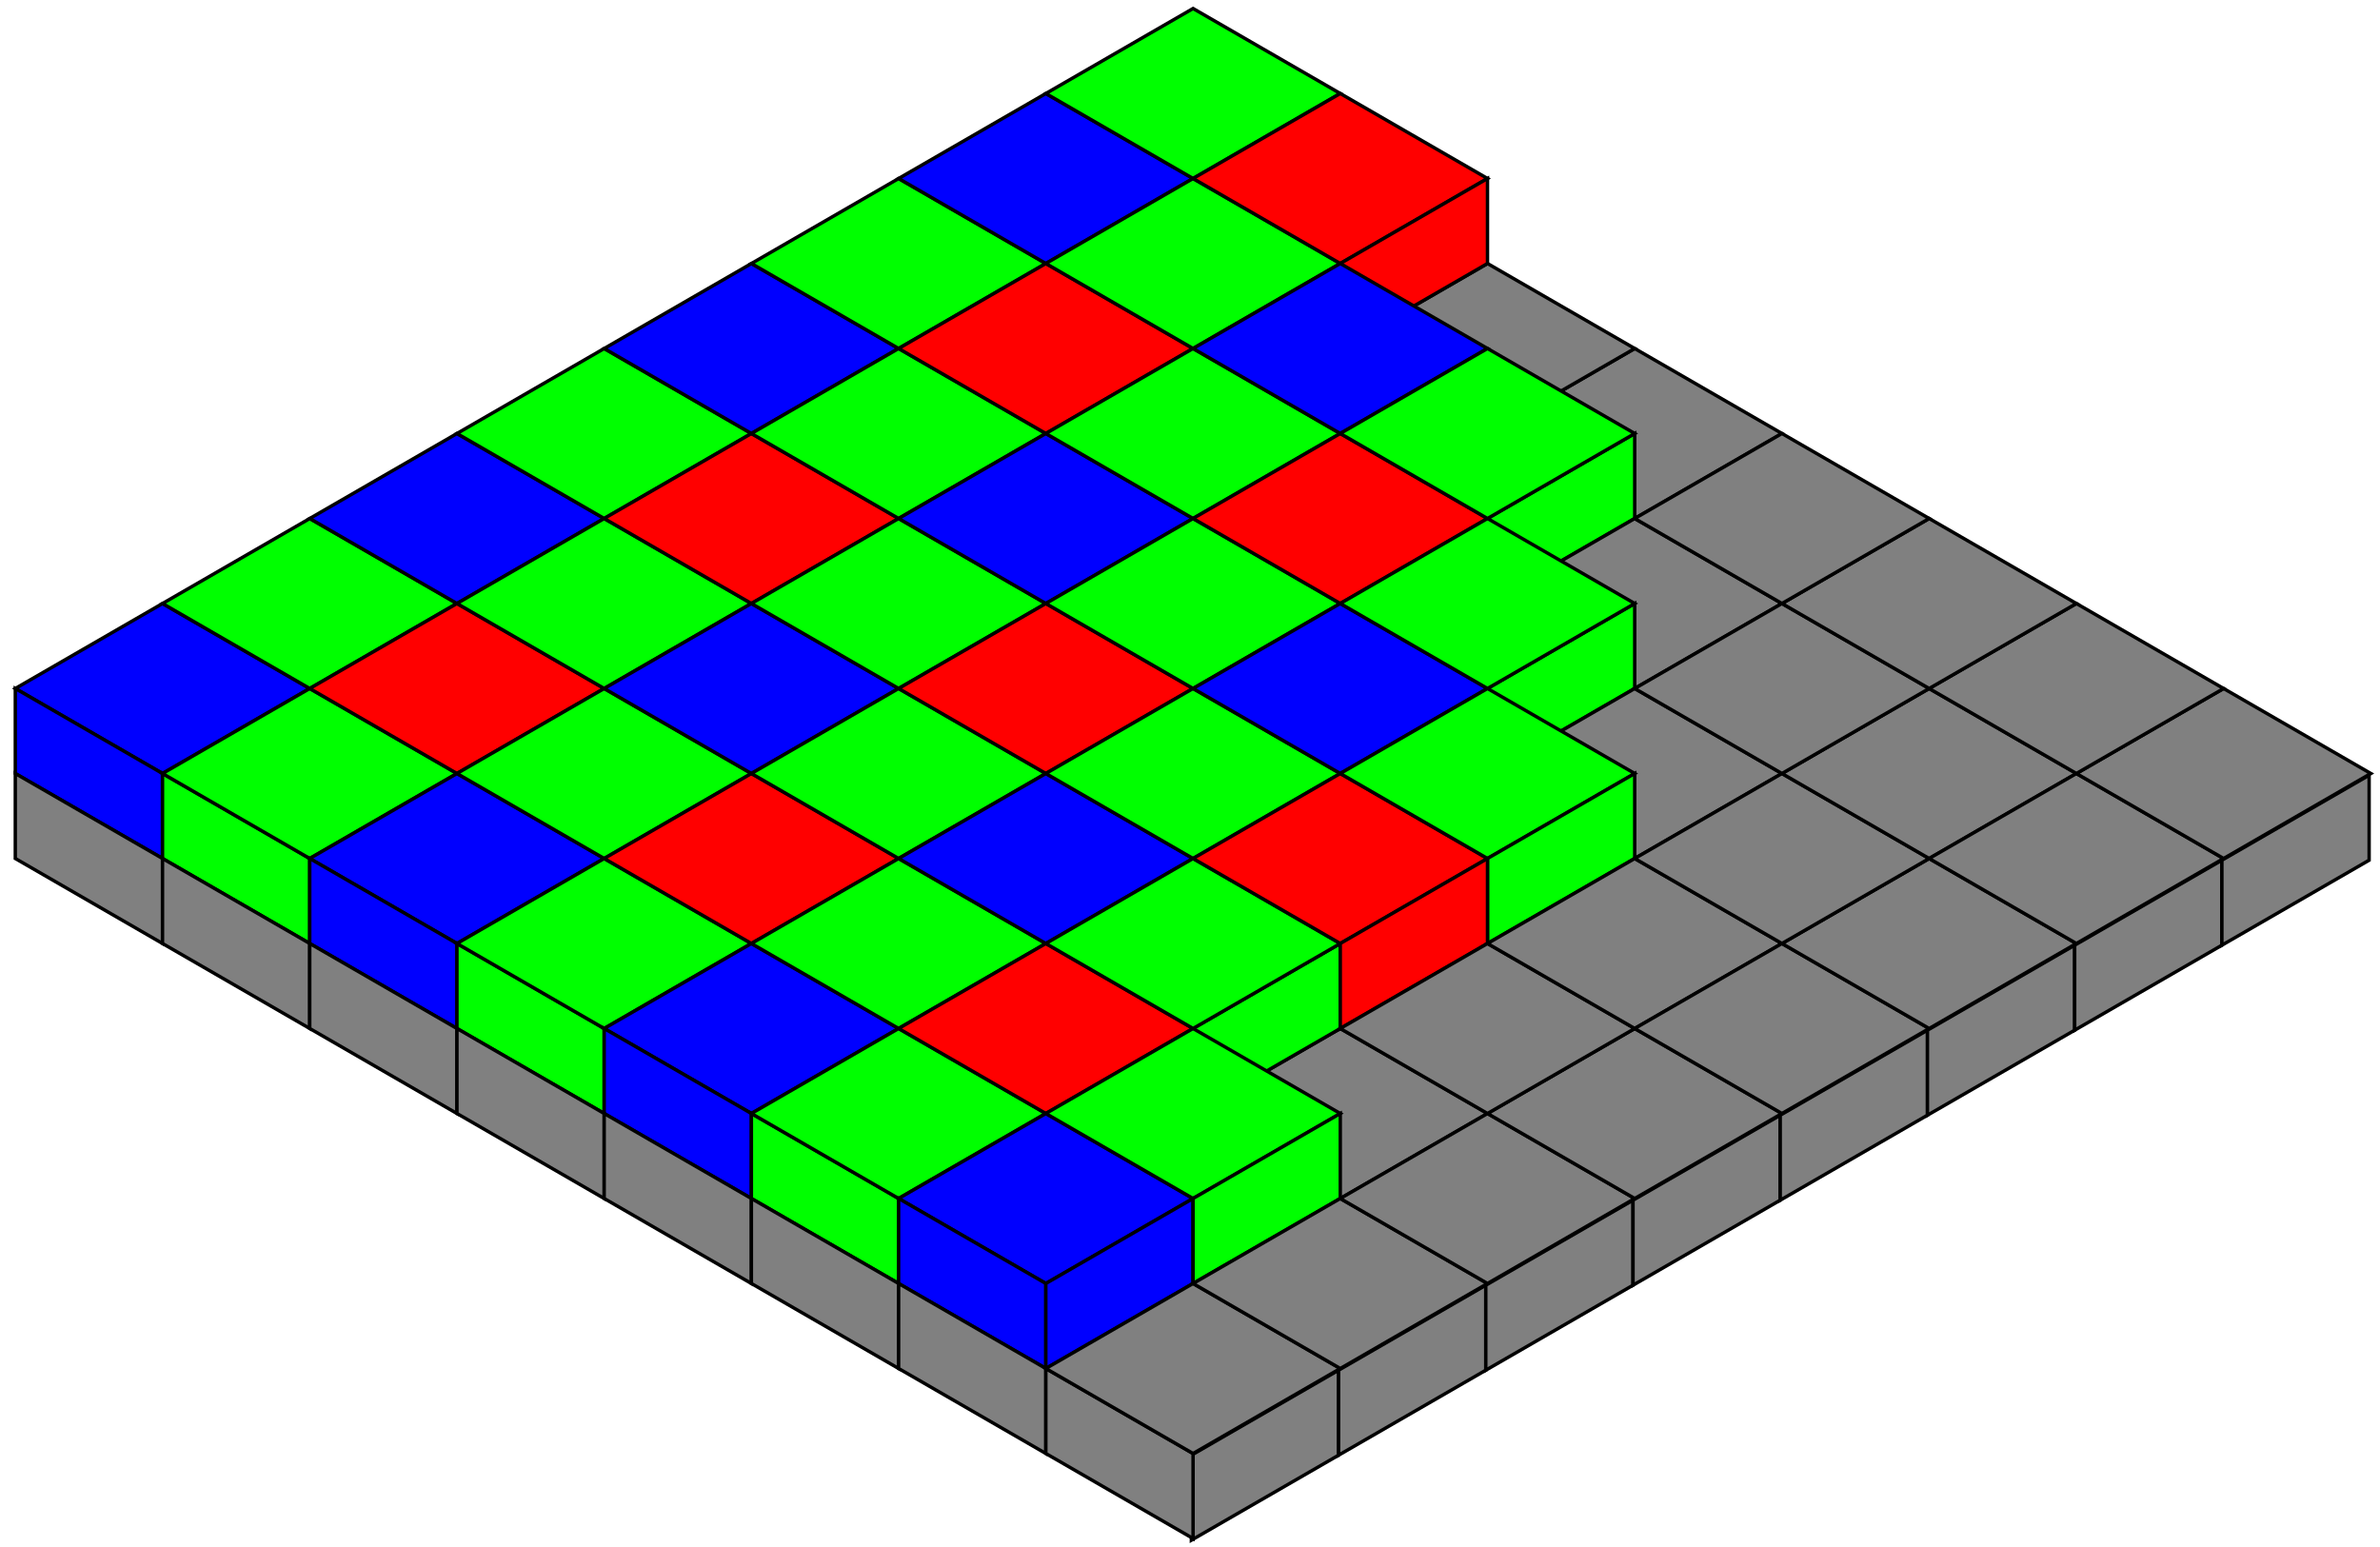 <?xml version="1.0" encoding="UTF-8" standalone="no"?>
<!-- Created with Inkscape (http://www.inkscape.org/) -->

<svg
   xmlns:dc="http://purl.org/dc/elements/1.1/"
   xmlns:cc="http://creativecommons.org/ns#"
   xmlns:rdf="http://www.w3.org/1999/02/22-rdf-syntax-ns#"
   xmlns:svg="http://www.w3.org/2000/svg"
   xmlns="http://www.w3.org/2000/svg"
   xmlns:sodipodi="http://sodipodi.sourceforge.net/DTD/sodipodi-0.dtd"
   xmlns:inkscape="http://www.inkscape.org/namespaces/inkscape"
   width="700"
   height="455"
   id="svg2812"
   sodipodi:version="0.32"
   inkscape:version="0.48.0 r9654"
   sodipodi:docname="Bayer_pattern_on_sensor.svg"
   version="1.0"
   inkscape:export-filename="Bayer_pattern_on_sensor.png"
   inkscape:export-xdpi="300"
   inkscape:export-ydpi="300">
  <defs
     id="defs2814" />
  <sodipodi:namedview
     id="base"
     pagecolor="#ffffff"
     bordercolor="#666666"
     borderopacity="1.0"
     gridtolerance="10000"
     guidetolerance="10"
     objecttolerance="10"
     inkscape:pageopacity="0.0"
     inkscape:pageshadow="2"
     inkscape:zoom="1.2085714"
     inkscape:cx="350"
     inkscape:cy="227.5"
     inkscape:document-units="px"
     inkscape:current-layer="layer2"
     showgrid="true"
     inkscape:grid-points="true"
     inkscape:window-width="977"
     inkscape:window-height="856"
     inkscape:window-x="0"
     inkscape:window-y="31"
     width="700px"
     height="455px"
     inkscape:window-maximized="0">
    <inkscape:grid
       id="GridFromPre046Settings"
       type="xygrid"
       originx="0px"
       originy="0px"
       spacingx="8.66px"
       spacingy="5px"
       color="#0000ff"
       empcolor="#0000ff"
       opacity="0.2"
       empopacity="0.4"
       empspacing="5" />
  </sodipodi:namedview>
  <g
     inkscape:groupmode="layer"
     id="layer2"
     inkscape:label="Color"
     style="opacity:1;display:inline"
     transform="translate(0.5,-1.862)">
    <path
       style="fill:#0000ff;fill-opacity:1;fill-rule:evenodd;stroke:#000000;stroke-width:1px;stroke-linecap:butt;stroke-linejoin:miter;stroke-opacity:1"
       d="m 4,204.362 43.3,-25 43.3,25 -43.3,25 -43.3,-25 z"
       id="path2911"
       inkscape:connector-curvature="0" />
    <path
       style="fill:#0000ff;fill-opacity:1;fill-rule:evenodd;stroke:#000000;stroke-width:1px;stroke-linecap:butt;stroke-linejoin:miter;stroke-opacity:1"
       d="m 4,204.362 0,25 43.3,25 0,-25 -43.3,-25 z"
       id="path2913"
       inkscape:connector-curvature="0" />
    <path
       style="fill:#00ff00;fill-opacity:1;fill-rule:evenodd;stroke:#000000;stroke-width:1px;stroke-linecap:butt;stroke-linejoin:miter;stroke-opacity:1"
       d="m 47.3,229.362 43.3,25 0,25 -43.3,-25 0,-25 z"
       id="path2915"
       inkscape:connector-curvature="0" />
    <path
       style="fill:#00ff00;fill-opacity:1;fill-rule:evenodd;stroke:#000000;stroke-width:1px;stroke-linecap:butt;stroke-linejoin:miter;stroke-opacity:1"
       d="m 47.3,229.362 43.3,-25 43.3,25 -43.3,25 -43.3,-25 z"
       id="path2917"
       inkscape:connector-curvature="0" />
    <path
       style="fill:#00ff00;fill-opacity:1;fill-rule:evenodd;stroke:#000000;stroke-width:1px;stroke-linecap:butt;stroke-linejoin:miter;stroke-opacity:1;display:inline"
       d="m 47.3,179.362 43.3,-25 43.3,25 -43.3,25 -43.3,-25 z"
       id="path2919"
       inkscape:connector-curvature="0" />
    <path
       style="fill:#ff0000;fill-opacity:1;fill-rule:evenodd;stroke:#000000;stroke-width:1px;stroke-linecap:butt;stroke-linejoin:miter;stroke-opacity:1;display:inline"
       d="m 90.6,204.362 43.3,-25 43.3,25 -43.3,25 -43.3,-25 z"
       id="path2921"
       inkscape:connector-curvature="0" />
    <path
       style="fill:#0000ff;fill-opacity:1;fill-rule:evenodd;stroke:#000000;stroke-width:1px;stroke-linecap:butt;stroke-linejoin:miter;stroke-opacity:1;display:inline"
       d="m 90.6,254.362 43.3,-25 43.3,25 -43.3,25 -43.3,-25 z"
       id="path2923"
       inkscape:connector-curvature="0" />
    <path
       style="fill:#0000ff;fill-opacity:1;fill-rule:evenodd;stroke:#000000;stroke-width:1px;stroke-linecap:butt;stroke-linejoin:miter;stroke-opacity:1;display:inline"
       d="m 90.6,254.362 0,25 43.3,25 0,-25 -43.3,-25 z"
       id="path2925"
       inkscape:connector-curvature="0" />
    <path
       style="fill:#00ff00;fill-opacity:1;fill-rule:evenodd;stroke:#000000;stroke-width:1px;stroke-linecap:butt;stroke-linejoin:miter;stroke-opacity:1;display:inline"
       d="m 133.9,229.362 43.3,-25 43.3,25 -43.3,25 -43.3,-25 z"
       id="path2927"
       inkscape:connector-curvature="0" />
    <path
       style="fill:#00ff00;fill-opacity:1;fill-rule:evenodd;stroke:#000000;stroke-width:1px;stroke-linecap:butt;stroke-linejoin:miter;stroke-opacity:1;display:inline"
       d="m 133.9,279.362 43.3,25 0,25 -43.3,-25 0,-25 z"
       id="path2929"
       inkscape:connector-curvature="0" />
    <path
       style="fill:#00ff00;fill-opacity:1;fill-rule:evenodd;stroke:#000000;stroke-width:1px;stroke-linecap:butt;stroke-linejoin:miter;stroke-opacity:1;display:inline"
       d="m 133.9,279.362 43.3,-25 43.3,25 -43.3,25 -43.3,-25 z"
       id="path2931"
       inkscape:connector-curvature="0" />
    <path
       style="fill:#ff0000;fill-opacity:1;fill-rule:evenodd;stroke:#000000;stroke-width:1px;stroke-linecap:butt;stroke-linejoin:miter;stroke-opacity:1;display:inline"
       d="m 177.2,254.362 43.3,-25 43.3,25 -43.3,25 -43.3,-25 z"
       id="path2933"
       inkscape:connector-curvature="0" />
    <path
       style="fill:#0000ff;fill-opacity:1;fill-rule:evenodd;stroke:#000000;stroke-width:1px;stroke-linecap:butt;stroke-linejoin:miter;stroke-opacity:1;display:inline"
       d="m 177.2,304.362 43.3,-25 43.3,25 -43.3,25 -43.3,-25 z"
       id="path2935"
       inkscape:connector-curvature="0" />
    <path
       style="fill:#0000ff;fill-opacity:1;fill-rule:evenodd;stroke:#000000;stroke-width:1px;stroke-linecap:butt;stroke-linejoin:miter;stroke-opacity:1;display:inline"
       d="m 177.2,304.362 0,25 43.3,25 0,-25 -43.3,-25 z"
       id="path2937"
       inkscape:connector-curvature="0" />
    <path
       style="fill:#00ff00;fill-opacity:1;fill-rule:evenodd;stroke:#000000;stroke-width:1px;stroke-linecap:butt;stroke-linejoin:miter;stroke-opacity:1;display:inline"
       d="m 220.5,279.362 43.3,-25 43.3,25 -43.3,25 -43.3,-25 z"
       id="path2939"
       inkscape:connector-curvature="0" />
    <path
       style="fill:#00ff00;fill-opacity:1;fill-rule:evenodd;stroke:#000000;stroke-width:1px;stroke-linecap:butt;stroke-linejoin:miter;stroke-opacity:1;display:inline"
       d="m 220.5,329.362 43.3,25 0,25 -43.3,-25 0,-25 z"
       id="path2941"
       inkscape:connector-curvature="0" />
    <path
       style="fill:#00ff00;fill-opacity:1;fill-rule:evenodd;stroke:#000000;stroke-width:1px;stroke-linecap:butt;stroke-linejoin:miter;stroke-opacity:1;display:inline"
       d="m 220.5,329.362 43.3,-25 43.3,25 -43.3,25 -43.3,-25 z"
       id="path2943"
       inkscape:connector-curvature="0" />
    <path
       style="fill:#ff0000;fill-opacity:1;fill-rule:evenodd;stroke:#000000;stroke-width:1px;stroke-linecap:butt;stroke-linejoin:miter;stroke-opacity:1;display:inline"
       d="m 263.8,304.362 43.3,-25 43.3,25 -43.3,25 -43.3,-25 z"
       id="path2945"
       inkscape:connector-curvature="0" />
    <path
       style="fill:#0000ff;fill-opacity:1;fill-rule:evenodd;stroke:#000000;stroke-width:1px;stroke-linecap:butt;stroke-linejoin:miter;stroke-opacity:1;display:inline"
       d="m 263.8,354.362 43.3,-25 43.3,25 -43.3,25 -43.3,-25 z"
       id="path2947"
       inkscape:connector-curvature="0" />
    <path
       style="fill:#0000ff;fill-opacity:1;fill-rule:evenodd;stroke:#000000;stroke-width:1px;stroke-linecap:butt;stroke-linejoin:miter;stroke-opacity:1;display:inline"
       d="m 263.8,354.362 0,25 43.3,25 0,-25 -43.3,-25 z"
       id="path2949"
       inkscape:connector-curvature="0" />
    <path
       style="fill:#808080;fill-opacity:1;fill-rule:evenodd;stroke:#000000;stroke-width:1px;stroke-linecap:butt;stroke-linejoin:miter;stroke-opacity:1;display:inline"
       d="m 350.4,329.362 43.3,-25 43.3,25 -43.3,25 -43.3,-25 z"
       id="path3073"
       inkscape:connector-curvature="0" />
    <path
       style="fill:#00ff00;fill-opacity:1;fill-rule:evenodd;stroke:#000000;stroke-width:1px;stroke-linecap:butt;stroke-linejoin:miter;stroke-opacity:1;display:inline"
       d="m 393.7,279.362 0,25 -43.3,25 0,-25 43.3,-25 z"
       id="path3037"
       inkscape:connector-curvature="0" />
    <path
       style="fill:#00ff00;fill-opacity:1;fill-rule:evenodd;stroke:#000000;stroke-width:1px;stroke-linecap:butt;stroke-linejoin:miter;stroke-opacity:1;display:inline"
       d="m 307.1,329.362 43.3,-25 43.3,25 -43.3,25 -43.3,-25 z"
       id="path2951"
       inkscape:connector-curvature="0" />
    <path
       style="fill:#0000ff;fill-opacity:1;fill-rule:evenodd;stroke:#000000;stroke-width:1px;stroke-linecap:butt;stroke-linejoin:miter;stroke-opacity:1"
       d="m 307.1,404.362 43.3,-25 0,-25 -43.3,25 0,25 z"
       id="path2953"
       inkscape:connector-curvature="0" />
    <path
       style="fill:#00ff00;fill-opacity:1;fill-rule:evenodd;stroke:#000000;stroke-width:1px;stroke-linecap:butt;stroke-linejoin:miter;stroke-opacity:1"
       d="m 350.4,379.362 43.3,-25 0,-25 -43.3,25 0,25 z"
       id="path2955"
       inkscape:connector-curvature="0" />
    <path
       style="fill:#0000ff;fill-opacity:1;fill-rule:evenodd;stroke:#000000;stroke-width:1px;stroke-linecap:butt;stroke-linejoin:miter;stroke-opacity:1;display:inline"
       d="m 90.6,154.362 43.3,-25 43.3,25 -43.3,25 -43.3,-25 z"
       id="path2957"
       inkscape:connector-curvature="0" />
    <path
       style="fill:#00ff00;fill-opacity:1;fill-rule:evenodd;stroke:#000000;stroke-width:1px;stroke-linecap:butt;stroke-linejoin:miter;stroke-opacity:1;display:inline"
       d="m 133.9,179.362 43.3,-25 43.3,25 -43.3,25 -43.3,-25 z"
       id="path2959"
       inkscape:connector-curvature="0" />
    <path
       style="fill:#00ff00;fill-opacity:1;fill-rule:evenodd;stroke:#000000;stroke-width:1px;stroke-linecap:butt;stroke-linejoin:miter;stroke-opacity:1;display:inline"
       d="m 133.9,129.362 43.3,-25 43.3,25 -43.3,25 -43.3,-25 z"
       id="path2961"
       inkscape:connector-curvature="0" />
    <path
       style="fill:#ff0000;fill-opacity:1;fill-rule:evenodd;stroke:#000000;stroke-width:1px;stroke-linecap:butt;stroke-linejoin:miter;stroke-opacity:1;display:inline"
       d="m 177.2,154.362 43.3,-25 43.3,25 -43.3,25 -43.3,-25 z"
       id="path2963"
       inkscape:connector-curvature="0" />
    <path
       style="fill:#0000ff;fill-opacity:1;fill-rule:evenodd;stroke:#000000;stroke-width:1px;stroke-linecap:butt;stroke-linejoin:miter;stroke-opacity:1;display:inline"
       d="m 177.2,204.362 43.3,-25 43.3,25 -43.3,25 -43.3,-25 z"
       id="path2965"
       inkscape:connector-curvature="0" />
    <path
       style="fill:#00ff00;fill-opacity:1;fill-rule:evenodd;stroke:#000000;stroke-width:1px;stroke-linecap:butt;stroke-linejoin:miter;stroke-opacity:1;display:inline"
       d="m 220.5,179.362 43.3,-25 43.3,25 -43.3,25 -43.3,-25 z"
       id="path2967"
       inkscape:connector-curvature="0" />
    <path
       style="fill:#00ff00;fill-opacity:1;fill-rule:evenodd;stroke:#000000;stroke-width:1px;stroke-linecap:butt;stroke-linejoin:miter;stroke-opacity:1;display:inline"
       d="m 220.5,229.362 43.3,-25 43.3,25 -43.3,25 -43.3,-25 z"
       id="path2969"
       inkscape:connector-curvature="0" />
    <path
       style="fill:#ff0000;fill-opacity:1;fill-rule:evenodd;stroke:#000000;stroke-width:1px;stroke-linecap:butt;stroke-linejoin:miter;stroke-opacity:1;display:inline"
       d="m 263.8,204.362 43.3,-25 43.3,25 -43.3,25 -43.3,-25 z"
       id="path2971"
       inkscape:connector-curvature="0" />
    <path
       style="fill:#0000ff;fill-opacity:1;fill-rule:evenodd;stroke:#000000;stroke-width:1px;stroke-linecap:butt;stroke-linejoin:miter;stroke-opacity:1;display:inline"
       d="m 263.8,254.362 43.3,-25 43.3,25 -43.3,25 -43.3,-25 z"
       id="path2973"
       inkscape:connector-curvature="0" />
    <path
       style="fill:#00ff00;fill-opacity:1;fill-rule:evenodd;stroke:#000000;stroke-width:1px;stroke-linecap:butt;stroke-linejoin:miter;stroke-opacity:1;display:inline"
       d="m 307.1,229.362 43.3,-25 43.3,25 -43.3,25 -43.3,-25 z"
       id="path2975"
       inkscape:connector-curvature="0" />
    <path
       style="fill:#00ff00;fill-opacity:1;fill-rule:evenodd;stroke:#000000;stroke-width:1px;stroke-linecap:butt;stroke-linejoin:miter;stroke-opacity:1;display:inline"
       d="m 307.1,279.362 43.3,-25 43.3,25 -43.3,25 -43.3,-25 z"
       id="path2977"
       inkscape:connector-curvature="0" />
    <path
       style="fill:#ff0000;fill-opacity:1;fill-rule:evenodd;stroke:#000000;stroke-width:1px;stroke-linecap:butt;stroke-linejoin:miter;stroke-opacity:1;display:inline"
       d="m 350.4,254.362 43.3,-25 43.3,25 -43.3,25 -43.3,-25 z"
       id="path2979"
       inkscape:connector-curvature="0" />
    <path
       style="fill:#0000ff;fill-opacity:1;fill-rule:evenodd;stroke:#000000;stroke-width:1px;stroke-linecap:butt;stroke-linejoin:miter;stroke-opacity:1;display:inline"
       d="m 177.2,104.362 43.3,-25 43.3,25 -43.3,25 -43.3,-25 z"
       id="path2981"
       inkscape:connector-curvature="0" />
    <path
       style="fill:#00ff00;fill-opacity:1;fill-rule:evenodd;stroke:#000000;stroke-width:1px;stroke-linecap:butt;stroke-linejoin:miter;stroke-opacity:1;display:inline"
       d="m 220.5,129.362 43.3,-25 43.3,25 -43.3,25 -43.3,-25 z"
       id="path2983"
       inkscape:connector-curvature="0" />
    <path
       style="fill:#00ff00;fill-opacity:1;fill-rule:evenodd;stroke:#000000;stroke-width:1px;stroke-linecap:butt;stroke-linejoin:miter;stroke-opacity:1;display:inline"
       d="m 220.5,79.362 43.3,-25 43.3,25 -43.3,25 -43.3,-25 z"
       id="path2985"
       inkscape:connector-curvature="0" />
    <path
       style="fill:#ff0000;fill-opacity:1;fill-rule:evenodd;stroke:#000000;stroke-width:1px;stroke-linecap:butt;stroke-linejoin:miter;stroke-opacity:1;display:inline"
       d="m 263.8,104.362 43.3,-25 43.3,25 -43.3,25 -43.3,-25 z"
       id="path2987"
       inkscape:connector-curvature="0" />
    <path
       style="fill:#0000ff;fill-opacity:1;fill-rule:evenodd;stroke:#000000;stroke-width:1px;stroke-linecap:butt;stroke-linejoin:miter;stroke-opacity:1;display:inline"
       d="m 263.8,154.362 43.3,-25 43.3,25 -43.3,25 -43.3,-25 z"
       id="path2989"
       inkscape:connector-curvature="0" />
    <path
       style="fill:#00ff00;fill-opacity:1;fill-rule:evenodd;stroke:#000000;stroke-width:1px;stroke-linecap:butt;stroke-linejoin:miter;stroke-opacity:1;display:inline"
       d="m 307.1,129.362 43.3,-25 43.3,25 -43.3,25 -43.3,-25 z"
       id="path2991"
       inkscape:connector-curvature="0" />
    <path
       style="fill:#00ff00;fill-opacity:1;fill-rule:evenodd;stroke:#000000;stroke-width:1px;stroke-linecap:butt;stroke-linejoin:miter;stroke-opacity:1;display:inline"
       d="m 307.1,179.362 43.3,-25 43.3,25 -43.3,25 -43.3,-25 z"
       id="path2993"
       inkscape:connector-curvature="0" />
    <path
       style="fill:#808080;fill-opacity:1;fill-rule:evenodd;stroke:#000000;stroke-width:1px;stroke-linecap:butt;stroke-linejoin:miter;stroke-opacity:1;display:inline"
       d="m 437,129.362 43.3,-25 43.3,25 -43.3,25 -43.3,-25 z"
       id="path3111"
       inkscape:connector-curvature="0" />
    <path
       style="fill:#ff0000;fill-opacity:1;fill-rule:evenodd;stroke:#000000;stroke-width:1px;stroke-linecap:butt;stroke-linejoin:miter;stroke-opacity:1;display:inline"
       d="m 350.4,154.362 43.3,-25 43.3,25 -43.3,25 -43.3,-25 z"
       id="path2995"
       inkscape:connector-curvature="0" />
    <path
       style="fill:#0000ff;fill-opacity:1;fill-rule:evenodd;stroke:#000000;stroke-width:1px;stroke-linecap:butt;stroke-linejoin:miter;stroke-opacity:1;display:inline"
       d="m 350.4,204.362 43.3,-25 43.3,25 -43.3,25 -43.3,-25 z"
       id="path2997"
       inkscape:connector-curvature="0" />
    <path
       style="fill:#00ff00;fill-opacity:1;fill-rule:evenodd;stroke:#000000;stroke-width:1px;stroke-linecap:butt;stroke-linejoin:miter;stroke-opacity:1;display:inline"
       d="m 480.3,129.362 0,25 -43.3,25 0,-25 43.3,-25 z"
       id="path3031"
       inkscape:connector-curvature="0" />
    <path
       style="fill:#808080;fill-opacity:1;fill-rule:evenodd;stroke:#000000;stroke-width:1px;stroke-linecap:butt;stroke-linejoin:miter;stroke-opacity:1;display:inline"
       d="m 437,179.362 43.3,-25 43.3,25 -43.3,25 -43.3,-25 z"
       id="path3107"
       inkscape:connector-curvature="0" />
    <path
       style="fill:#00ff00;fill-opacity:1;fill-rule:evenodd;stroke:#000000;stroke-width:1px;stroke-linecap:butt;stroke-linejoin:miter;stroke-opacity:1;display:inline"
       d="m 480.3,179.362 0,25 -43.3,25 0,-25 43.3,-25 z"
       id="path3033"
       inkscape:connector-curvature="0" />
    <path
       style="fill:#00ff00;fill-opacity:1;fill-rule:evenodd;stroke:#000000;stroke-width:1px;stroke-linecap:butt;stroke-linejoin:miter;stroke-opacity:1;display:inline"
       d="m 393.7,179.362 43.3,-25 43.3,25 -43.3,25 -43.3,-25 z"
       id="path2999"
       inkscape:connector-curvature="0" />
    <path
       style="fill:#808080;fill-opacity:1;fill-rule:evenodd;stroke:#000000;stroke-width:1px;stroke-linecap:butt;stroke-linejoin:miter;stroke-opacity:1;display:inline"
       d="m 437,229.362 43.3,-25 43.3,25 -43.3,25 -43.3,-25 z"
       id="path3101"
       inkscape:connector-curvature="0" />
    <path
       style="fill:#00ff00;fill-opacity:1;fill-rule:evenodd;stroke:#000000;stroke-width:1px;stroke-linecap:butt;stroke-linejoin:miter;stroke-opacity:1;display:inline"
       d="m 393.7,229.362 43.3,-25 43.3,25 -43.3,25 -43.3,-25 z"
       id="path3001"
       inkscape:connector-curvature="0" />
    <path
       style="fill:#0000ff;fill-opacity:1;fill-rule:evenodd;stroke:#000000;stroke-width:1px;stroke-linecap:butt;stroke-linejoin:miter;stroke-opacity:1;display:inline"
       d="m 263.8,54.362 43.3,-25 43.3,25 -43.3,25 -43.3,-25 z"
       id="path3005"
       inkscape:connector-curvature="0" />
    <path
       style="fill:#00ff00;fill-opacity:1;fill-rule:evenodd;stroke:#000000;stroke-width:1px;stroke-linecap:butt;stroke-linejoin:miter;stroke-opacity:1;display:inline"
       d="m 307.1,79.362 43.3,-25 43.3,25 -43.3,25 -43.3,-25 z"
       id="path3007"
       inkscape:connector-curvature="0" />
    <path
       style="fill:#00ff00;fill-opacity:1;fill-rule:evenodd;stroke:#000000;stroke-width:1px;stroke-linecap:butt;stroke-linejoin:miter;stroke-opacity:1;display:inline"
       d="M 307.1,29.362 350.4,4.362 393.7,29.362 350.4,54.362 307.1,29.362 z"
       id="path3009"
       inkscape:connector-curvature="0" />
    <path
       style="fill:#808080;fill-opacity:1;fill-rule:evenodd;stroke:#000000;stroke-width:1px;stroke-linecap:butt;stroke-linejoin:miter;stroke-opacity:1;display:inline"
       d="m 393.7,104.362 43.3,-25 43.3,25 -43.3,25 -43.3,-25 z"
       id="path3113"
       inkscape:connector-curvature="0" />
    <path
       style="fill:#ff0000;fill-opacity:1;fill-rule:evenodd;stroke:#000000;stroke-width:1px;stroke-linecap:butt;stroke-linejoin:miter;stroke-opacity:1;display:inline"
       d="m 350.4,54.362 43.3,-25 43.3,25 -43.3,25 -43.3,-25 z"
       id="path3011"
       inkscape:connector-curvature="0" />
    <path
       style="fill:#ff0000;fill-opacity:1;fill-rule:evenodd;stroke:#000000;stroke-width:1px;stroke-linecap:butt;stroke-linejoin:miter;stroke-opacity:1"
       d="m 437,54.362 0,25 -43.3,25 0,-25 43.3,-25 z"
       id="path3029"
       inkscape:connector-curvature="0" />
    <path
       style="fill:#0000ff;fill-opacity:1;fill-rule:evenodd;stroke:#000000;stroke-width:1px;stroke-linecap:butt;stroke-linejoin:miter;stroke-opacity:1;display:inline"
       d="m 350.4,104.362 43.3,-25 43.3,25 -43.3,25 -43.3,-25 z"
       id="path3013"
       inkscape:connector-curvature="0" />
    <path
       style="fill:#00ff00;fill-opacity:1;fill-rule:evenodd;stroke:#000000;stroke-width:1px;stroke-linecap:butt;stroke-linejoin:miter;stroke-opacity:1;display:inline"
       d="m 393.7,129.362 43.3,-25 43.3,25 -43.3,25 -43.3,-25 z"
       id="path3017"
       inkscape:connector-curvature="0" />
    <path
       style="fill:#00ff00;fill-opacity:1;fill-rule:evenodd;stroke:#000000;stroke-width:1px;stroke-linecap:butt;stroke-linejoin:miter;stroke-opacity:1;display:inline"
       d="m 480.3,229.362 0,25 -43.3,25 0,-25 43.3,-25 z"
       id="path3035"
       inkscape:connector-curvature="0" />
    <path
       style="fill:#ff0000;fill-opacity:1;fill-rule:evenodd;stroke:#000000;stroke-width:1px;stroke-linecap:butt;stroke-linejoin:miter;stroke-opacity:1;display:inline"
       d="m 437,254.362 0,25 -43.3,25 0,-25 43.3,-25 z"
       id="path3039"
       inkscape:connector-curvature="0" />
    <path
       style="fill:#808080;fill-opacity:1;fill-rule:evenodd;stroke:#000000;stroke-width:1px;stroke-linecap:butt;stroke-linejoin:miter;stroke-opacity:1"
       d="m 4,229.362 0,25 43.3,25 0,-25 -43.3,-25 z"
       id="path3041"
       inkscape:connector-curvature="0" />
    <path
       style="fill:#808080;fill-opacity:1;fill-rule:evenodd;stroke:#000000;stroke-width:1px;stroke-linecap:butt;stroke-linejoin:miter;stroke-opacity:1;display:inline"
       d="m 47.3,254.362 0,25 43.3,25 0,-25 -43.3,-25 z"
       id="path3043"
       inkscape:connector-curvature="0" />
    <path
       style="fill:#808080;fill-opacity:1;fill-rule:evenodd;stroke:#000000;stroke-width:1px;stroke-linecap:butt;stroke-linejoin:miter;stroke-opacity:1;display:inline"
       d="m 90.6,279.362 0,25 43.3,25 0,-25 -43.3,-25 z"
       id="path3045"
       inkscape:connector-curvature="0" />
    <path
       style="fill:#808080;fill-opacity:1;fill-rule:evenodd;stroke:#000000;stroke-width:1px;stroke-linecap:butt;stroke-linejoin:miter;stroke-opacity:1;display:inline"
       d="m 133.9,304.362 0,25 43.3,25 0,-25 -43.3,-25 z"
       id="path3047"
       inkscape:connector-curvature="0" />
    <path
       style="fill:#808080;fill-opacity:1;fill-rule:evenodd;stroke:#000000;stroke-width:1px;stroke-linecap:butt;stroke-linejoin:miter;stroke-opacity:1;display:inline"
       d="m 177.2,329.362 0,25 43.3,25 0,-25 -43.3,-25 z"
       id="path3049"
       inkscape:connector-curvature="0" />
    <path
       style="fill:#808080;fill-opacity:1;fill-rule:evenodd;stroke:#000000;stroke-width:1px;stroke-linecap:butt;stroke-linejoin:miter;stroke-opacity:1;display:inline"
       d="m 220.5,354.362 0,25 43.3,25 0,-25 -43.3,-25 z"
       id="path3051"
       inkscape:connector-curvature="0" />
    <path
       style="fill:#808080;fill-opacity:1;fill-rule:evenodd;stroke:#000000;stroke-width:1px;stroke-linecap:butt;stroke-linejoin:miter;stroke-opacity:1;display:inline"
       d="m 263.8,379.362 0,25 43.3,25 0,-25 -43.3,-25 z"
       id="path3053"
       inkscape:connector-curvature="0" />
    <path
       style="fill:#808080;fill-opacity:1;fill-rule:evenodd;stroke:#000000;stroke-width:1px;stroke-linecap:butt;stroke-linejoin:miter;stroke-opacity:1"
       d="m 349.9,454.862 43.3,-25 0,-25 -43.3,25 0,25 z"
       id="path3055"
       inkscape:connector-curvature="0" />
    <path
       style="fill:#808080;fill-opacity:1;fill-rule:evenodd;stroke:#000000;stroke-width:1px;stroke-linecap:butt;stroke-linejoin:miter;stroke-opacity:1;display:inline"
       d="m 307.1,404.362 0,25 43.3,25 0,-25 -43.3,-25 z"
       id="path3057"
       inkscape:connector-curvature="0" />
    <path
       style="fill:#808080;fill-opacity:1;fill-rule:evenodd;stroke:#000000;stroke-width:1px;stroke-linecap:butt;stroke-linejoin:miter;stroke-opacity:1;display:inline"
       d="m 307.1,404.362 43.3,-25 43.3,25 -43.3,25 -43.3,-25 z"
       id="path3059"
       inkscape:connector-curvature="0" />
    <path
       style="fill:#808080;fill-opacity:1;fill-rule:evenodd;stroke:#000000;stroke-width:1px;stroke-linecap:butt;stroke-linejoin:miter;stroke-opacity:1;display:inline"
       d="m 393.2,429.862 43.3,-25 0,-25 -43.3,25 0,25 z"
       id="path3061"
       inkscape:connector-curvature="0" />
    <path
       style="fill:#808080;fill-opacity:1;fill-rule:evenodd;stroke:#000000;stroke-width:1px;stroke-linecap:butt;stroke-linejoin:miter;stroke-opacity:1;display:inline"
       d="m 350.4,379.362 43.3,-25 43.3,25 -43.3,25 -43.3,-25 z"
       id="path3063"
       inkscape:connector-curvature="0" />
    <path
       style="fill:#808080;fill-opacity:1;fill-rule:evenodd;stroke:#000000;stroke-width:1px;stroke-linecap:butt;stroke-linejoin:miter;stroke-opacity:1;display:inline"
       d="m 436.5,404.862 43.3,-25 0,-25 -43.3,25 0,25 z"
       id="path3065"
       inkscape:connector-curvature="0" />
    <path
       style="fill:#808080;fill-opacity:1;fill-rule:evenodd;stroke:#000000;stroke-width:1px;stroke-linecap:butt;stroke-linejoin:miter;stroke-opacity:1;display:inline"
       d="m 393.7,354.362 43.3,-25 43.3,25 -43.3,25 -43.3,-25 z"
       id="path3067"
       inkscape:connector-curvature="0" />
    <path
       style="fill:#808080;fill-opacity:1;fill-rule:evenodd;stroke:#000000;stroke-width:1px;stroke-linecap:butt;stroke-linejoin:miter;stroke-opacity:1;display:inline"
       d="m 479.8,379.862 43.3,-25 0,-25 -43.3,25 0,25 z"
       id="path3069"
       inkscape:connector-curvature="0" />
    <path
       style="fill:#808080;fill-opacity:1;fill-rule:evenodd;stroke:#000000;stroke-width:1px;stroke-linecap:butt;stroke-linejoin:miter;stroke-opacity:1;display:inline"
       d="m 437,329.362 43.3,-25 43.3,25 -43.3,25 -43.3,-25 z"
       id="path3071"
       inkscape:connector-curvature="0" />
    <path
       style="fill:#808080;fill-opacity:1;fill-rule:evenodd;stroke:#000000;stroke-width:1px;stroke-linecap:butt;stroke-linejoin:miter;stroke-opacity:1;display:inline"
       d="m 393.7,304.362 43.3,-25 43.3,25 -43.3,25 -43.3,-25 z"
       id="path3075"
       inkscape:connector-curvature="0" />
    <path
       style="fill:#808080;fill-opacity:1;fill-rule:evenodd;stroke:#000000;stroke-width:1px;stroke-linecap:butt;stroke-linejoin:miter;stroke-opacity:1;display:inline"
       d="m 437,279.362 43.3,-25 43.3,25 -43.3,25 -43.3,-25 z"
       id="path3077"
       inkscape:connector-curvature="0" />
    <path
       style="fill:#808080;fill-opacity:1;fill-rule:evenodd;stroke:#000000;stroke-width:1px;stroke-linecap:butt;stroke-linejoin:miter;stroke-opacity:1;display:inline"
       d="m 523.1,354.862 43.3,-25 0,-25 -43.3,25 0,25 z"
       id="path3079"
       inkscape:connector-curvature="0" />
    <path
       style="fill:#808080;fill-opacity:1;fill-rule:evenodd;stroke:#000000;stroke-width:1px;stroke-linecap:butt;stroke-linejoin:miter;stroke-opacity:1;display:inline"
       d="m 480.3,304.362 43.3,-25 43.3,25 -43.3,25 -43.3,-25 z"
       id="path3081"
       inkscape:connector-curvature="0" />
    <path
       style="fill:#808080;fill-opacity:1;fill-rule:evenodd;stroke:#000000;stroke-width:1px;stroke-linecap:butt;stroke-linejoin:miter;stroke-opacity:1;display:inline"
       d="m 566.4,329.862 43.3,-25 0,-25 -43.3,25 0,25 z"
       id="path3083"
       inkscape:connector-curvature="0" />
    <path
       style="fill:#808080;fill-opacity:1;fill-rule:evenodd;stroke:#000000;stroke-width:1px;stroke-linecap:butt;stroke-linejoin:miter;stroke-opacity:1;display:inline"
       d="m 523.6,279.362 43.3,-25 43.3,25 -43.3,25 -43.3,-25 z"
       id="path3085"
       inkscape:connector-curvature="0" />
    <path
       style="fill:#808080;fill-opacity:1;fill-rule:evenodd;stroke:#000000;stroke-width:1px;stroke-linecap:butt;stroke-linejoin:miter;stroke-opacity:1;display:inline"
       d="m 480.3,254.362 43.3,-25 43.3,25 -43.3,25 -43.3,-25 z"
       id="path3087"
       inkscape:connector-curvature="0" />
    <path
       style="fill:#808080;fill-opacity:1;fill-rule:evenodd;stroke:#000000;stroke-width:1px;stroke-linecap:butt;stroke-linejoin:miter;stroke-opacity:1;display:inline"
       d="m 523.6,229.362 43.3,-25 43.3,25 -43.3,25 -43.3,-25 z"
       id="path3089"
       inkscape:connector-curvature="0" />
    <path
       style="fill:#808080;fill-opacity:1;fill-rule:evenodd;stroke:#000000;stroke-width:1px;stroke-linecap:butt;stroke-linejoin:miter;stroke-opacity:1;display:inline"
       d="m 609.7,304.862 43.3,-25 0,-25 -43.3,25 0,25 z"
       id="path3091"
       inkscape:connector-curvature="0" />
    <path
       style="fill:#808080;fill-opacity:1;fill-rule:evenodd;stroke:#000000;stroke-width:1px;stroke-linecap:butt;stroke-linejoin:miter;stroke-opacity:1;display:inline"
       d="m 566.9,254.362 43.3,-25 43.3,25 -43.3,25 -43.3,-25 z"
       id="path3093"
       inkscape:connector-curvature="0" />
    <path
       style="fill:#808080;fill-opacity:1;fill-rule:evenodd;stroke:#000000;stroke-width:1px;stroke-linecap:butt;stroke-linejoin:miter;stroke-opacity:1;display:inline"
       d="m 653,279.862 43.3,-25 0,-25 -43.3,25 0,25 z"
       id="path3095"
       inkscape:connector-curvature="0" />
    <path
       style="fill:#808080;fill-opacity:1;fill-rule:evenodd;stroke:#000000;stroke-width:1px;stroke-linecap:butt;stroke-linejoin:miter;stroke-opacity:1;display:inline"
       d="m 610.2,229.362 43.3,-25 43.3,25 -43.3,25 -43.3,-25 z"
       id="path3097"
       inkscape:connector-curvature="0" />
    <path
       style="fill:#808080;fill-opacity:1;fill-rule:evenodd;stroke:#000000;stroke-width:1px;stroke-linecap:butt;stroke-linejoin:miter;stroke-opacity:1;display:inline"
       d="m 566.9,204.362 43.3,-25 43.3,25 -43.3,25 -43.3,-25 z"
       id="path3099"
       inkscape:connector-curvature="0" />
    <path
       style="fill:#808080;fill-opacity:1;fill-rule:evenodd;stroke:#000000;stroke-width:1px;stroke-linecap:butt;stroke-linejoin:miter;stroke-opacity:1;display:inline"
       d="m 480.3,204.362 43.3,-25 43.3,25 -43.3,25 -43.3,-25 z"
       id="path3103"
       inkscape:connector-curvature="0" />
    <path
       style="fill:#808080;fill-opacity:1;fill-rule:evenodd;stroke:#000000;stroke-width:1px;stroke-linecap:butt;stroke-linejoin:miter;stroke-opacity:1;display:inline"
       d="m 523.6,179.362 43.3,-25 43.3,25 -43.3,25 -43.3,-25 z"
       id="path3105"
       inkscape:connector-curvature="0" />
    <path
       style="fill:#808080;fill-opacity:1;fill-rule:evenodd;stroke:#000000;stroke-width:1px;stroke-linecap:butt;stroke-linejoin:miter;stroke-opacity:1;display:inline"
       d="m 480.3,154.362 43.3,-25 43.3,25 -43.3,25 -43.3,-25 z"
       id="path3109"
       inkscape:connector-curvature="0" />
  </g>
</svg>
